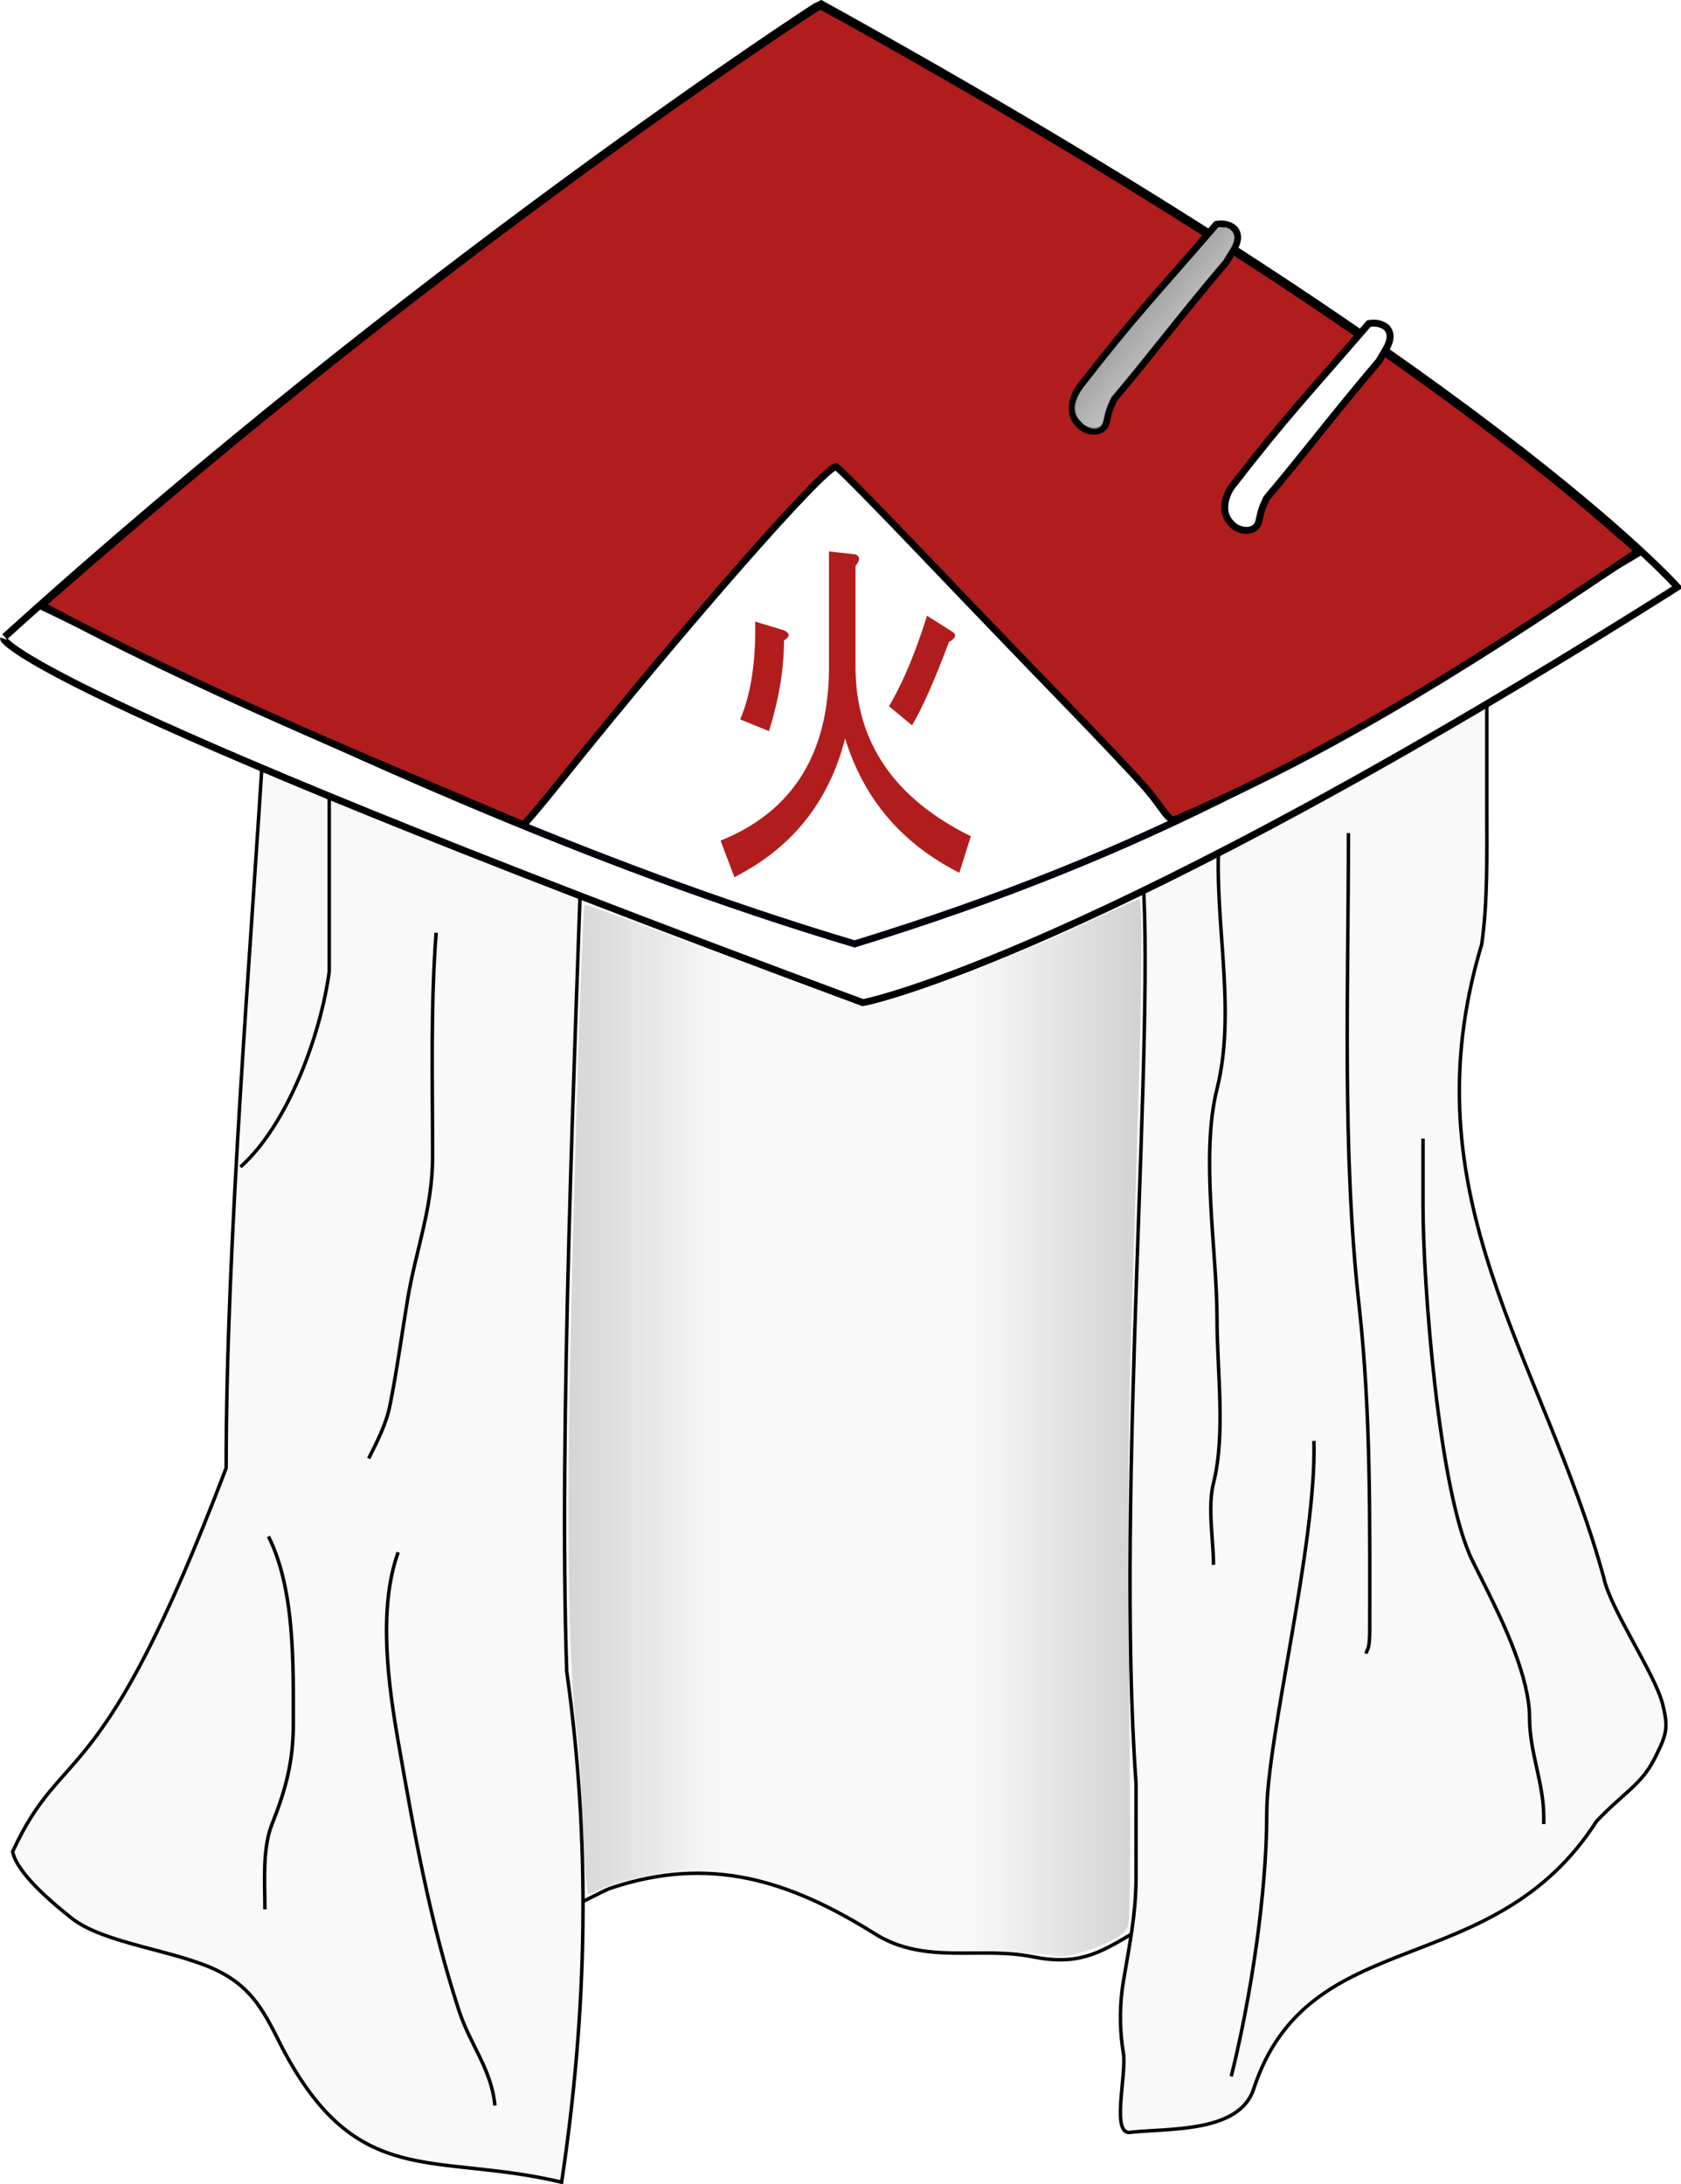 <svg xmlns:dc="http://purl.org/dc/elements/1.1/" xmlns:cc="http://creativecommons.org/ns#" xmlns:rdf="http://www.w3.org/1999/02/22-rdf-syntax-ns#" xmlns:svg="http://www.w3.org/2000/svg" xmlns="http://www.w3.org/2000/svg" xmlns:xlink="http://www.w3.org/1999/xlink" xmlns:sodipodi="http://sodipodi.sourceforge.net/DTD/sodipodi-0.dtd" xmlns:inkscape="http://www.inkscape.org/namespaces/inkscape" id="svg3496" sodipodi:version="0.32" inkscape:version="0.46" sodipodi:docname="chapeau Hiruzen Sarutobi.svg" inkscape:output_extension="org.inkscape.output.svg.inkscape" version="1.0" viewBox="8.44 8.15 483.35 627.76">
  <defs id="defs3498">
    <linearGradient inkscape:collect="always" id="linearGradient5562">
      <stop style="stop-color:#b3b3b3;stop-opacity:1;" offset="0" id="stop5564"/>
      <stop style="stop-color:#b3b3b3;stop-opacity:0;" offset="1" id="stop5566"/>
    </linearGradient>
    <linearGradient inkscape:collect="always" id="linearGradient5477">
      <stop style="stop-color:#999999;stop-opacity:1;" offset="0" id="stop5479"/>
      <stop style="stop-color:#999999;stop-opacity:0;" offset="1" id="stop5481"/>
    </linearGradient>
    <linearGradient inkscape:collect="always" id="linearGradient5450">
      <stop style="stop-color:#e6e6e6;stop-opacity:1;" offset="0" id="stop5452"/>
      <stop style="stop-color:#e6e6e6;stop-opacity:0;" offset="1" id="stop5454"/>
    </linearGradient>
    <linearGradient inkscape:collect="always" id="linearGradient4490">
      <stop style="stop-color:#ececec;stop-opacity:1;" offset="0" id="stop4492"/>
      <stop style="stop-color:#ececec;stop-opacity:0;" offset="1" id="stop4494"/>
    </linearGradient>
    <linearGradient inkscape:collect="always" id="linearGradient4468">
      <stop style="stop-color:#f2f2f2;stop-opacity:1;" offset="0" id="stop4470"/>
      <stop style="stop-color:#f2f2f2;stop-opacity:0;" offset="1" id="stop4472"/>
    </linearGradient>
    <inkscape:perspective sodipodi:type="inkscape:persp3d" inkscape:vp_x="0 : 526.18109 : 1" inkscape:vp_y="0 : 1000 : 0" inkscape:vp_z="744.09448 : 526.18109 : 1" inkscape:persp3d-origin="372.04724 : 350.78739 : 1" id="perspective3504"/>
    <inkscape:perspective id="perspective3713" inkscape:persp3d-origin="372.04724 : 350.78739 : 1" inkscape:vp_z="744.09448 : 526.18109 : 1" inkscape:vp_y="0 : 1000 : 0" inkscape:vp_x="0 : 526.18109 : 1" sodipodi:type="inkscape:persp3d"/>
    <linearGradient inkscape:collect="always" xlink:href="#linearGradient4468" id="linearGradient4476" x1="349.952" y1="851.422" x2="354.116" y2="1027.965" gradientUnits="userSpaceOnUse" gradientTransform="translate(-9.639,-224.817)"/>
    <radialGradient inkscape:collect="always" xlink:href="#linearGradient4490" id="radialGradient4496" cx="-250.333" cy="272.4" fx="-250.333" fy="272.4" r="65.514" gradientTransform="matrix(1,0,0,0.979,0,5.735)" gradientUnits="userSpaceOnUse"/>
    <linearGradient inkscape:collect="always" xlink:href="#linearGradient4468" id="linearGradient4538" gradientUnits="userSpaceOnUse" gradientTransform="translate(-9.639,-224.817)" x1="349.952" y1="851.422" x2="354.116" y2="1027.965"/>
    <radialGradient inkscape:collect="always" xlink:href="#linearGradient4490" id="radialGradient4540" gradientUnits="userSpaceOnUse" gradientTransform="matrix(1,0,0,0.979,0,5.735)" cx="-250.333" cy="272.4" fx="-250.333" fy="272.4" r="65.514"/>
    <linearGradient inkscape:collect="always" xlink:href="#linearGradient4468" id="linearGradient4556" gradientUnits="userSpaceOnUse" gradientTransform="translate(-40.901,-293.597)" x1="349.952" y1="851.422" x2="354.116" y2="1027.965"/>
    <radialGradient inkscape:collect="always" xlink:href="#linearGradient4490" id="radialGradient4558" gradientUnits="userSpaceOnUse" gradientTransform="matrix(1,0,0,0.979,0,5.735)" cx="-250.333" cy="272.4" fx="-250.333" fy="272.4" r="65.514"/>
    <inkscape:perspective id="perspective5369" inkscape:persp3d-origin="372.04724 : 350.78739 : 1" inkscape:vp_z="744.09448 : 526.18109 : 1" inkscape:vp_y="0 : 1000 : 0" inkscape:vp_x="0 : 526.18109 : 1" sodipodi:type="inkscape:persp3d"/>
    <linearGradient inkscape:collect="always" xlink:href="#linearGradient5450" id="linearGradient5456" x1="195.34" y1="107.411" x2="218.794" y2="147.278" gradientUnits="userSpaceOnUse" gradientTransform="matrix(0.978,0,0,0.956,165.888,7.87)"/>
    <linearGradient inkscape:collect="always" xlink:href="#linearGradient5477" id="linearGradient5485" x1="359.2" y1="121.33" x2="394.239" y2="150.563" gradientUnits="userSpaceOnUse"/>
    <linearGradient inkscape:collect="always" xlink:href="#linearGradient5477" id="linearGradient5513" gradientUnits="userSpaceOnUse" x1="359.2" y1="121.33" x2="394.239" y2="150.563"/>
    <linearGradient inkscape:collect="always" xlink:href="#linearGradient5477" id="linearGradient5540" gradientUnits="userSpaceOnUse" x1="359.2" y1="121.33" x2="394.239" y2="150.563"/>
    <linearGradient inkscape:collect="always" xlink:href="#linearGradient5562" id="linearGradient5568" x1="171.935" y1="441.312" x2="245.855" y2="441.312" gradientUnits="userSpaceOnUse"/>
    <linearGradient inkscape:collect="always" xlink:href="#linearGradient5562" id="linearGradient5572" gradientUnits="userSpaceOnUse" x1="390.451" y1="441.312" x2="315.29" y2="441.312" gradientTransform="translate(-7.8989106e-2,1.6043015e-2)"/>
    <filter inkscape:collect="always" id="filter5698">
      <feGaussianBlur inkscape:collect="always" stdDeviation="0.375" id="feGaussianBlur5700"/>
    </filter>
    <filter inkscape:collect="always" id="filter5702" x="-0.12" width="1.24" y="-0.004" height="1.008">
      <feGaussianBlur inkscape:collect="always" stdDeviation="0.375" id="feGaussianBlur5704"/>
    </filter>
    <filter inkscape:collect="always" id="filter5706">
      <feGaussianBlur inkscape:collect="always" stdDeviation="0.375" id="feGaussianBlur5708"/>
    </filter>
    <filter inkscape:collect="always" id="filter5710" x="-0.164" width="1.328" y="-0.004" height="1.008">
      <feGaussianBlur inkscape:collect="always" stdDeviation="0.375" id="feGaussianBlur5712"/>
    </filter>
    <filter inkscape:collect="always" id="filter5714">
      <feGaussianBlur inkscape:collect="always" stdDeviation="0.375" id="feGaussianBlur5716"/>
    </filter>
    <filter inkscape:collect="always" id="filter5718">
      <feGaussianBlur inkscape:collect="always" stdDeviation="0.375" id="feGaussianBlur5720"/>
    </filter>
    <filter inkscape:collect="always" id="filter5722">
      <feGaussianBlur inkscape:collect="always" stdDeviation="0.375" id="feGaussianBlur5724"/>
    </filter>
    <filter inkscape:collect="always" id="filter5726">
      <feGaussianBlur inkscape:collect="always" stdDeviation="0.375" id="feGaussianBlur5728"/>
    </filter>
    <linearGradient inkscape:collect="always" xlink:href="#linearGradient5477" id="linearGradient5773" gradientUnits="userSpaceOnUse" x1="359.2" y1="121.33" x2="394.239" y2="150.563"/>
    <linearGradient inkscape:collect="always" xlink:href="#linearGradient5562" id="linearGradient5798" gradientUnits="userSpaceOnUse" x1="171.935" y1="441.312" x2="245.855" y2="441.312"/>
    <linearGradient inkscape:collect="always" xlink:href="#linearGradient5562" id="linearGradient5800" gradientUnits="userSpaceOnUse" gradientTransform="translate(-7.8989106e-2,1.6043015e-2)" x1="390.451" y1="441.312" x2="315.29" y2="441.312"/>
    <linearGradient inkscape:collect="always" xlink:href="#linearGradient5477" id="linearGradient5804" gradientUnits="userSpaceOnUse" x1="359.2" y1="121.33" x2="394.239" y2="150.563"/>
  </defs>
  <sodipodi:namedview id="base" pagecolor="#ffffff" bordercolor="#666666" borderopacity="1.0" inkscape:pageopacity="0.0" inkscape:pageshadow="2" inkscape:zoom="0.60772017" inkscape:cx="278.73121" inkscape:cy="400.14" inkscape:document-units="px" inkscape:current-layer="g5743" showgrid="false" inkscape:window-width="1280" inkscape:window-height="968" inkscape:window-x="-4" inkscape:window-y="-4"/>
  <g inkscape:groupmode="layer" id="layer3" inkscape:label="dessin" style="display:inline">
    <g style="display:inline" id="g5743" transform="translate(-28.616,-22.752)">
      <path id="path5536" d="M 141.048,252.801 C 141.048,268.636 141.048,284.47 141.048,300.305 C 141.048,315.205 141.778,329.983 141.778,344.884 C 141.778,370.729 141.778,396.45 141.778,422.351 C 141.778,444.802 141.207,467.219 143.24,489.586 C 145.989,519.827 161.294,532.27 173.203,556.09 C 176.107,561.897 177.588,581.263 177.588,587.515 C 177.588,592.883 208.168,575.13 212.667,573.63 C 241.13,564.142 263.873,571.285 288.672,586.784 C 303.05,595.77 318.665,590.298 333.983,593.362 C 346.807,595.927 352.941,592.511 362.485,586.784 C 371.447,581.407 373.741,572.529 377.101,564.129 C 386.66,540.233 389.583,509.029 394.641,483.739 C 401.816,447.863 407.795,426.215 407.795,388.733 C 407.795,358.612 403.41,328.62 403.41,298.112 C 403.41,280.329 403.41,262.546 403.41,244.762" style="fill:#f9f9f9;fill-opacity:1;fill-rule:evenodd;stroke:#000000;stroke-width:1px;stroke-linecap:butt;stroke-linejoin:miter;stroke-opacity:1;display:inline"/>
      <path sodipodi:nodetypes="cccsscccc" id="path5530" d="M 113.182,238.062 C 109.27,303.791 102.08,387.042 102.08,452.881 C 65.756,548.488 55.479,530.976 40.691,563.151 C 41.983,569.609 52.969,578.527 57.5,582.152 C 66.975,589.732 87.687,591.399 99.887,597.499 C 109.796,602.453 113.251,609.611 118.158,619.423 C 139.819,660.762 161.647,649.41 198.547,658.157 C 205.943,608.921 206.952,560.719 200.009,511.346 C 197.675,442.595 202.422,332.134 204.674,264.164" style="fill:#f9f9f9;fill-opacity:1;fill-rule:evenodd;stroke:#000000;stroke-width:1px;stroke-linecap:butt;stroke-linejoin:miter;stroke-opacity:1;display:inline"/>
      <path sodipodi:nodetypes="csccsscccsssscc" id="path5532" d="M 464.565,223.596 C 464.565,217.749 464.565,257.753 464.565,263.6 C 464.565,276.113 464.871,289.959 463.103,302.333 C 441.25,374.989 480.679,420.73 498.182,484.306 C 499.979,493.29 512.932,511.968 515.133,520.774 C 516.845,527.621 516.279,529.445 512.941,536.121 C 509.007,543.989 504.21,545.895 496.132,554.391 C 466.015,601.325 413.257,583.022 397.479,631.514 C 393.269,643.84 373.763,642.636 362.437,643.781 C 356.22,645.335 361.111,627.29 360.058,620.969 C 359.113,615.302 358.976,609.298 359.631,603.556 C 359.748,602.53 359.89,601.512 360.058,600.506 C 361.737,590.433 363.712,581.073 363.712,570.543 C 363.712,561.529 363.712,552.516 363.712,543.502 C 357.683,460.16 369.701,323.928 365.36,279.191" style="fill:#f9f9f9;fill-opacity:1;fill-rule:evenodd;stroke:#000000;stroke-width:1px;stroke-linecap:butt;stroke-linejoin:miter;stroke-opacity:1;display:inline"/>
      <path id="path5552" d="M 340.579,593.013 C 340.326,592.76 331.21,592.139 320.321,591.633 C 298.19,590.604 296.933,590.295 283.164,582.485 C 265.255,572.327 246.503,567.174 232.644,568.601 C 224.689,569.42 213.776,571.954 209.951,573.87 C 208.434,574.63 206.782,575.251 206.28,575.251 C 205.778,575.251 205.044,566.176 204.649,555.084 C 204.254,543.993 203.517,532.161 203.01,528.791 C 200.692,513.367 199.941,473.89 200.991,422.596 C 202.124,367.199 204.528,291.544 205.173,290.954 C 205.386,290.759 223.021,297.242 244.362,305.362 C 265.703,313.481 284.32,320.124 285.733,320.125 C 291.711,320.126 326.011,307.138 351.137,295.358 C 358.195,292.049 364.283,289.342 364.666,289.342 C 365.881,289.342 365.419,320.563 363.234,386.347 C 361.441,440.296 361.218,460.351 361.791,516.027 C 362.23,558.708 362.113,582.813 361.457,584.515 C 360.755,586.339 358.626,587.938 354.481,589.755 C 348.724,592.276 341.529,593.963 340.579,593.013 L 340.579,593.013 z" style="opacity:0.838;fill:url(#linearGradient5798);fill-opacity:1;fill-rule:nonzero;stroke:none;stroke-width:2;stroke-linecap:round;stroke-miterlimit:4;stroke-dasharray:none;stroke-opacity:1;display:inline"/>
      <path id="path5570" d="M 340.5,593.029 C 340.247,592.776 331.131,592.155 320.242,591.649 C 298.111,590.62 296.854,590.311 283.085,582.501 C 265.176,572.343 246.424,567.19 232.565,568.617 C 224.61,569.436 213.697,571.97 209.872,573.886 C 208.355,574.646 206.703,575.267 206.201,575.267 C 205.699,575.267 204.965,566.192 204.57,555.1 C 204.175,544.009 203.438,532.177 202.931,528.807 C 200.613,513.383 199.862,473.906 200.912,422.612 C 202.045,367.215 204.449,291.56 205.094,290.97 C 205.307,290.775 222.942,297.258 244.283,305.378 C 265.624,313.497 284.241,320.141 285.654,320.141 C 291.632,320.142 325.932,307.154 351.058,295.374 C 358.116,292.065 364.204,289.358 364.587,289.358 C 365.802,289.358 365.34,320.579 363.155,386.363 C 361.362,440.312 361.139,460.367 361.712,516.043 C 362.151,558.724 362.034,582.829 361.378,584.531 C 360.676,586.355 358.547,587.954 354.402,589.771 C 348.645,592.293 341.45,593.979 340.5,593.029 L 340.5,593.029 z" style="opacity:0.838;fill:url(#linearGradient5800);fill-opacity:1;fill-rule:nonzero;stroke:none;stroke-width:2;stroke-linecap:round;stroke-miterlimit:4;stroke-dasharray:none;stroke-opacity:1;display:inline"/>
      <path sodipodi:nodetypes="ccc" id="path5576" d="M 131.722,255.037 C 131.722,270.694 131.722,294.52 131.722,310.177 C 129.361,327.941 119.981,354.05 106.195,366.338" style="fill:none;fill-rule:evenodd;stroke:#000000;stroke-width:1px;stroke-linecap:butt;stroke-linejoin:miter;stroke-opacity:1;display:inline;filter:url(#filter5722)"/>
      <path id="path5580" d="M 162.466,299.003 C 160.826,320.292 161.445,341.887 161.445,363.333 C 161.445,378.263 156.625,390.209 154.297,404.177 C 152.542,414.71 151.22,424.666 149.192,434.81 C 148.072,440.41 145.416,445.426 143.065,450.127" style="fill:none;fill-rule:evenodd;stroke:#000000;stroke-width:1px;stroke-linecap:butt;stroke-linejoin:miter;stroke-opacity:1;display:inline;filter:url(#filter5726)"/>
      <path id="path5622" d="M 131.495,433.906 C 128.113,450.816 134.32,471.996 139.664,488.025 C 148.114,513.376 156.193,537.422 168.254,561.544 C 172.974,570.984 179.971,576.757 182.55,587.072" style="fill:none;fill-rule:evenodd;stroke:#000000;stroke-width:1px;stroke-linecap:butt;stroke-linejoin:miter;stroke-opacity:1;display:inline;filter:url(#filter5718)" transform="matrix(0.989,0.148,-0.148,0.989,85.712,28.496)"/>
      <path id="path5624" d="M 114.246,472.526 C 121.903,487.839 121.394,509.423 121.394,526.644 C 121.394,537.208 119.168,545.483 115.267,555.235 C 112.44,562.304 113.225,572.14 113.225,579.742" style="fill:none;fill-rule:evenodd;stroke:#000000;stroke-width:1px;stroke-linecap:butt;stroke-linejoin:miter;stroke-opacity:1;display:inline;filter:url(#filter5714)"/>
      <path id="path5626" d="M 388.02,267.291 C 385.075,292.155 393.073,319.573 386.998,343.873 C 382.169,363.19 386.998,390.175 386.998,410.245 C 386.998,425.029 389.525,443.026 385.977,457.216 C 384.238,464.174 385.977,473.485 385.977,480.701" style="fill:none;fill-rule:evenodd;stroke:#000000;stroke-width:1px;stroke-linecap:butt;stroke-linejoin:miter;stroke-opacity:1;display:inline;filter:url(#filter5710)"/>
      <path id="path5628" d="M 414.855,445.08 C 415.682,474.681 401.294,530.266 401.294,552.179 C 401.294,575.213 396.697,605.284 391.083,627.74" style="fill:none;fill-rule:evenodd;stroke:#000000;stroke-width:1px;stroke-linecap:butt;stroke-linejoin:miter;stroke-opacity:1;display:inline;filter:url(#filter5706)" sodipodi:nodetypes="csc"/>
      <path id="path5630" d="M 424.779,270.354 C 424.779,315.103 422.9,361.675 427.843,406.161 C 431.293,437.211 430.906,467.819 430.906,499.081 C 430.906,505.773 430.121,504.576 429.885,506.229" style="fill:none;fill-rule:evenodd;stroke:#000000;stroke-width:1px;stroke-linecap:butt;stroke-linejoin:miter;stroke-opacity:1;display:inline;filter:url(#filter5702)"/>
      <path id="path5632" d="M 446.222,358.169 C 446.222,364.636 446.222,371.103 446.222,377.57 C 446.222,398.915 450.631,459.907 460.518,479.68 C 461.879,482.403 463.241,485.126 464.602,487.849 C 469.547,497.738 476.856,513.303 476.856,524.609 C 476.856,534.699 480.94,543.342 480.94,553.2 C 480.94,553.88 480.94,554.561 480.94,555.242" style="fill:none;fill-rule:evenodd;stroke:#000000;stroke-width:1px;stroke-linecap:butt;stroke-linejoin:miter;stroke-opacity:1;display:inline;filter:url(#filter5698)"/>
      <g transform="translate(1.424,-3.421)" id="g5497" style="display:inline">
        <path style="fill:#ffffff;fill-rule:evenodd;stroke:#000000;stroke-width:2;stroke-linecap:butt;stroke-linejoin:miter;stroke-miterlimit:4;stroke-dasharray:none;stroke-opacity:1;display:inline" d="M 36.958,217.386 C 153.652,111.81 271.195,35.346 271.56,35.321 C 463.003,141.084 517.83,202.899 517.984,203.071 C 351.66,308.198 285.016,322.438 283.729,322.526 C 38.493,231.628 36.627,217.862 36.63,217.854" id="path5377" sodipodi:nodetypes="ccccc"/>
        <path style="opacity:1;fill:#ffffff;fill-opacity:1;fill-rule:nonzero;stroke:#00000e;stroke-width:2;stroke-linecap:round;stroke-miterlimit:4;stroke-dasharray:none;stroke-opacity:1;display:inline" d="M 59.434,214.3 L 47.833,208.73 L 50.359,206.518 C 106.526,157.334 160.634,114.413 220.853,71.276 C 239.449,57.955 270.762,36.583 271.684,36.583 C 272.428,36.583 306.695,56.013 326.301,67.552 C 398.975,110.323 458.299,151.065 497.873,185.384 L 506.885,193.198 L 500.166,197.184 C 420.08,249.585 365,279.894 281.371,305.646 C 204.257,282.583 131.776,249.117 59.434,214.3 z" id="path5387" sodipodi:nodetypes="cccsssccccc"/>
        <path style="opacity:1;fill:#b11d1d;fill-opacity:1;fill-rule:nonzero;stroke:#000000;stroke-width:2;stroke-linecap:round;stroke-miterlimit:4;stroke-dasharray:none;stroke-opacity:1;display:inline" d="M 47.64,208.237 L 50.166,206.025 C 106.333,156.841 160.441,113.921 220.659,70.783 C 239.255,57.462 270.568,36.091 271.49,36.091 C 272.234,36.091 306.501,55.521 326.107,67.059 C 398.781,109.83 458.106,150.573 497.68,184.891 L 506.691,192.706 C 465.351,220.896 420.827,249.71 373.418,269.921 C 371.44,270.316 370.045,266.651 365.249,261.055 C 362.381,257.709 351.727,246.42 341.575,235.969 C 331.422,225.518 312.76,206.115 300.103,192.851 C 287.447,179.587 276.628,168.624 276.062,168.491 C 273.22,167.819 233.239,213.332 197.043,258.442 C 191.318,265.576 186.397,271.403 186.107,271.389 C 139.347,251.546 92.338,232.203 47.64,208.237 z" id="path5389" sodipodi:nodetypes="ccssscccssssscc"/>
        <path id="text2479" d="M 278.64,246.574 C 273.997,264.765 263.384,278.059 246.8,286.455 L 242.82,275.96 C 263.605,267.564 273.997,250.912 273.997,226.003 L 273.997,192.838 L 281.625,193.678 C 282.952,194.237 282.952,195.357 281.625,197.036 L 281.625,226.003 C 281.625,247.553 292.681,263.786 314.792,274.701 L 311.476,285.196 C 294.892,276.8 283.947,263.926 278.64,246.574 L 278.64,246.574 z M 308.491,218.866 C 304.289,230.061 300.752,238.038 297.877,242.795 L 291.244,237.338 C 295.224,230.621 298.872,221.945 302.189,211.31 L 309.486,215.928 C 310.812,216.767 310.481,217.747 308.491,218.866 L 308.491,218.866 z M 248.459,241.116 C 251.554,233.839 252.991,224.464 252.77,212.989 L 261.062,215.508 C 262.831,216.347 262.831,217.327 261.062,218.446 C 261.062,226.563 259.625,235.239 256.75,244.475 L 248.459,241.116 z" style="font-size:72px;font-style:normal;font-variant:normal;font-weight:normal;font-stretch:normal;text-align:start;line-height:125%;text-anchor:start;fill:#b11d1d;fill-opacity:1;stroke:none;stroke-width:1px;stroke-linecap:butt;stroke-linejoin:miter;stroke-opacity:1;display:inline;font-family:MS Gothic"/>
        <g id="g5487">
          <path style="fill:#ffffff;fill-rule:evenodd;stroke:#000000;stroke-width:2;stroke-linecap:butt;stroke-linejoin:miter;stroke-miterlimit:4;stroke-dasharray:none;stroke-opacity:1" d="M 385.379,98.825 C 366.545,120.646 362.157,124.855 345.889,145.788 C 343.837,148.782 342.846,153.501 345.804,156.261 C 347.828,158.807 353.083,159.383 353.808,155.412 C 354.466,152.396 354.648,151.875 355.959,149.029 C 366.43,136.674 375.025,125.186 388.31,109.56 C 389.73,106.79 393.14,103.069 390.552,100.058 C 389.181,98.803 387.158,98.481 385.379,98.825 z" id="path5413" sodipodi:nodetypes="cccccccc"/>
          <path style="fill:url(#linearGradient5804);fill-opacity:1;fill-rule:evenodd;stroke:none;stroke-width:2;stroke-linecap:butt;stroke-linejoin:miter;stroke-miterlimit:4;stroke-dasharray:none;stroke-opacity:1;display:inline" d="M 385.718,99.985 C 366.884,121.805 363.142,125.046 346.874,145.979 C 344.822,148.973 343.266,152.562 346.224,155.322 C 348.248,157.868 352.292,159.09 353.017,155.119 C 353.675,152.102 353.938,151.421 355.249,148.574 C 365.72,136.219 374.315,124.57 387.6,108.944 C 389.02,106.174 392.188,103.422 389.6,100.41 C 388.228,99.155 387.497,99.641 385.718,99.985 z" id="path5467" sodipodi:nodetypes="cccccccc"/>
        </g>
        <use x="0" y="0" xlink:href="#g5487" id="use5491" transform="translate(43.849,28.502)" width="600" height="350"/>
      </g>
    </g>
  </g>
  <g inkscape:groupmode="layer" id="layer4" inkscape:label="corde" style="display:inline">
    <g id="g5458"/>
  </g>
</svg>